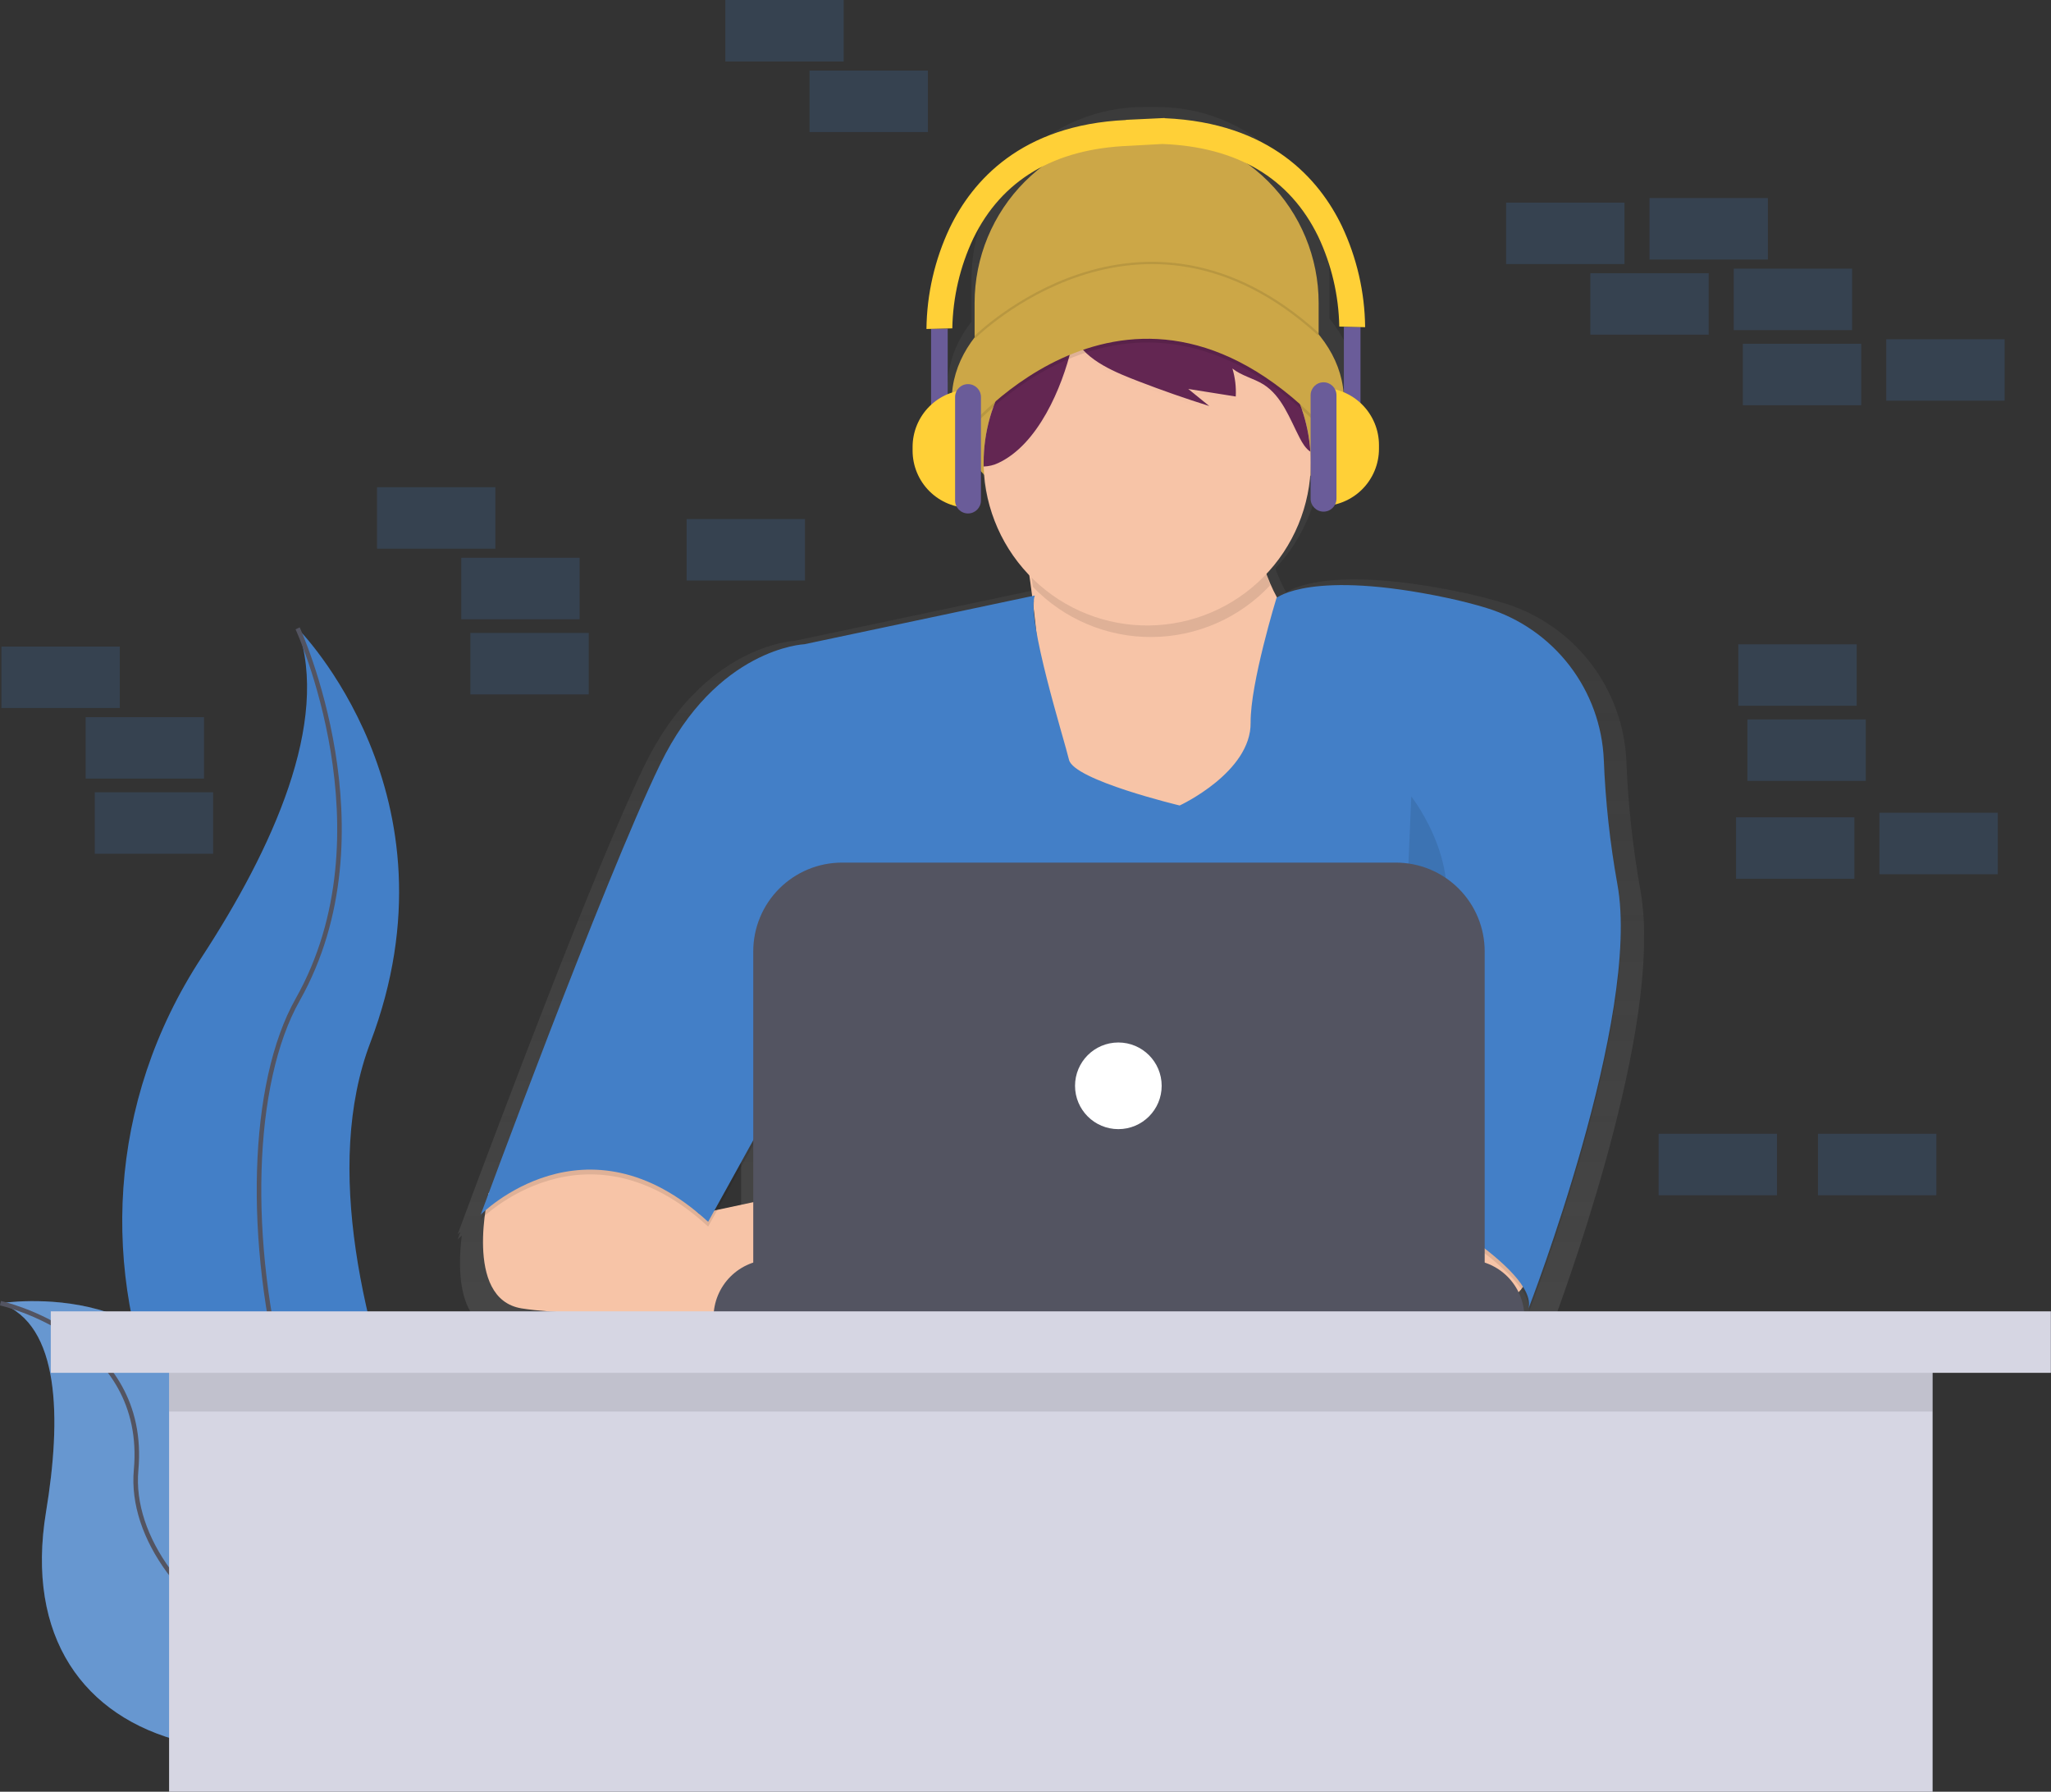 <svg width="901" height="787" viewBox="0 0 901 787" fill="none" xmlns="http://www.w3.org/2000/svg">
<rect x="0" y="0" width="901" height="787" fill="#333333" stroke="none"/>
<g clip-path="url(#clip0)">
<path opacity="0.2" d="M815.63 283H763.63V310H815.63V283Z" fill="#437FC7"/>
<path opacity="0.2" d="M819.63 316H767.63V343H819.63V316Z" fill="#437FC7"/>
<path opacity="0.2" d="M776.63 87H724.63V114H776.63V87Z" fill="#437FC7"/>
<path opacity="0.2" d="M813.63 118H761.63V145H813.63V118Z" fill="#437FC7"/>
<path opacity="0.2" d="M713.63 89H661.63V116H713.63V89Z" fill="#437FC7"/>
<path opacity="0.2" d="M880.63 149H828.63V176H880.63V149Z" fill="#437FC7"/>
<path opacity="0.2" d="M817.63 151H765.63V178H817.63V151Z" fill="#437FC7"/>
<path opacity="0.2" d="M750.63 120H698.63V147H750.63V120Z" fill="#437FC7"/>
<path opacity="0.2" d="M877.63 357H825.63V384H877.63V357Z" fill="#437FC7"/>
<path opacity="0.2" d="M814.63 359H762.63V386H814.63V359Z" fill="#437FC7"/>
<path d="M130.75 276C130.75 276 204.04 349.29 162.67 458C121.3 566.71 233.58 747.64 233.58 747.64C233.58 747.64 232.38 747.46 230.15 747.07C79.63 720.5 4.84 548.35 88.58 420.5C119.66 372.91 145.2 317.14 130.75 276Z" fill="#437FC7"/>
<path d="M130.75 276C130.75 276 172.12 365.84 130.75 439.12C89.38 512.4 123.66 718.12 233.59 747.64" stroke="#535461" stroke-width="2" stroke-miterlimit="10"/>
<path d="M0.21 572.42C0.21 572.42 83.84 559.1 91.46 634.05C99.08 709 252.28 719.39 252.28 719.39C252.28 719.39 251.28 720.07 249.41 721.3C122.92 804.3 2.01 774.19 20.24 663.94C27.01 622.95 26.45 581.78 0.21 572.42Z" fill="#437FC7"/>
<path opacity="0.2" d="M0.21 572.42C0.21 572.42 83.84 559.1 91.46 634.05C99.08 709 252.28 719.39 252.28 719.39C252.28 719.39 251.28 720.07 249.41 721.3C122.92 804.3 2.01 774.19 20.24 663.94C27.01 622.95 26.45 581.78 0.21 572.42Z" fill="#F5F5F5"/>
<path d="M0.21 572.42C0.21 572.42 65.12 586.67 59.79 645.69C54.46 704.71 156.19 775.5 252.28 719.39" stroke="#535461" stroke-width="2" stroke-miterlimit="10"/>
<path opacity="0.2" d="M52.63 284H0.63V311H52.63V284Z" fill="#437FC7"/>
<path opacity="0.2" d="M89.63 315H37.63V342H89.63V315Z" fill="#437FC7"/>
<path opacity="0.2" d="M370.63 0H318.63V27H370.63V0Z" fill="#437FC7"/>
<path opacity="0.2" d="M780.63 498H728.63V525H780.63V498Z" fill="#437FC7"/>
<path opacity="0.2" d="M93.63 348H41.63V375H93.63V348Z" fill="#437FC7"/>
<path opacity="0.2" d="M407.63 31H355.63V58H407.63V31Z" fill="#437FC7"/>
<path opacity="0.2" d="M217.63 214H165.63V241H217.63V214Z" fill="#437FC7"/>
<path opacity="0.2" d="M254.63 245H202.63V272H254.63V245Z" fill="#437FC7"/>
<path opacity="0.2" d="M353.63 228H301.63V255H353.63V228Z" fill="#437FC7"/>
<path opacity="0.2" d="M258.63 278H206.63V305H258.63V278Z" fill="#437FC7"/>
<path opacity="0.2" d="M850.63 498H798.63V525H850.63V498Z" fill="#437FC7"/>
<path d="M720.65 391.11C717.283 372.372 715.218 353.423 714.47 334.4C713.805 318.733 708.311 303.656 698.74 291.234C689.169 278.813 675.99 269.657 661.01 265.02C655.55 263.34 649.54 261.77 642.9 260.36C584.7 248 567.02 258.79 565.01 260.21C563.308 257.116 561.827 253.904 560.58 250.6C560.48 250.26 560.39 249.92 560.29 249.6C571.809 237.316 578.827 221.493 580.2 204.71C589.91 194.87 595.58 182.99 595.58 170.2C595.58 159.2 591.38 148.88 584.03 139.95V122.57C584.03 102.528 576.068 83.306 561.896 69.134C547.724 54.962 528.502 47 508.46 47H502.33C492.406 47 482.579 48.955 473.411 52.752C464.242 56.55 455.911 62.117 448.894 69.134C441.877 76.151 436.31 84.482 432.512 93.651C428.715 102.819 426.76 112.646 426.76 122.57V141.3C420.09 149.91 416.31 159.74 416.31 170.18C416.31 182.7 421.75 194.34 431.09 204.06C432.366 221.458 439.706 237.857 451.83 250.4C452.24 253.24 452.66 256.29 453.07 259.51L348.97 281.5C348.97 281.5 308.83 283.15 282.97 336.5C261.1 381.69 217.58 497.79 204.69 532.35C202.36 538.61 201.04 542.2 201.04 542.2C201.04 542.2 201.47 541.77 202.28 541.03L201.04 544.4C201.04 544.4 201.67 543.76 202.87 542.71C201.05 557.17 200.79 582 219.73 585.09C235.61 587.68 276.53 588.75 307.44 589.18H309.58C330.07 589.45 345.66 589.45 345.66 589.45V589.18H678.1V585.77C678.104 582.677 677.481 579.616 676.27 576.77L676.73 576.21C678.509 578.559 679.693 581.304 680.18 584.21C680.142 584.493 680.088 584.773 680.02 585.05L680.22 584.54C680.298 585.448 680.231 586.363 680.02 587.25C680.02 587.25 722.67 477.36 722.21 411.74C722.332 404.83 721.81 397.923 720.65 391.11ZM454.8 274.36C454.249 271.225 453.895 268.059 453.74 264.88C453.74 264.88 453.74 264.82 453.74 264.79C454.11 267.88 454.47 271.08 454.8 274.36ZM325.58 510.4V536.59L309.18 540.1L325.58 510.4Z" fill="url(#paint0_linear)"/>
<path d="M503.71 57.57C523.752 57.57 542.974 65.532 557.146 79.704C571.318 93.876 579.28 113.098 579.28 133.14V165.38H428.14V133.14C428.14 113.098 436.102 93.876 450.274 79.704C464.446 65.532 483.668 57.57 503.71 57.57Z" fill="#CCA747"/>
<path d="M504.24 235.14C551.814 235.14 590.38 208.64 590.38 175.95C590.38 143.26 551.814 116.76 504.24 116.76C456.666 116.76 418.1 143.26 418.1 175.95C418.1 208.64 456.666 235.14 504.24 235.14Z" fill="#CCA747"/>
<path d="M449.02 233.29C449.02 233.29 467.02 327.36 449.02 352.73C431.02 378.1 504.02 388.14 504.02 388.14L579.58 360.66L590.15 293.01C590.15 293.01 544.15 267.11 553.68 214.79L449.02 233.29Z" fill="#F7C4A7"/>
<path d="M672.04 550.39C672.04 550.39 676.8 571 650.9 574.7C635.607 576.95 620.055 576.764 604.82 574.15L599.11 522.38H659.36L672.04 550.39Z" fill="#F7C4A7"/>
<path d="M214.7 524.01C214.7 524.01 203.26 570.5 229.16 574.7C255.06 578.9 350.16 578.93 350.16 578.93V523.93L307.1 533.13L266.68 494.37L214.7 524.01Z" fill="#F7C4A7"/>
<path opacity="0.1" d="M454.58 263.68L353.37 285.08C353.37 285.08 314.79 286.67 289.95 337.93C265.11 389.19 211.2 535.59 211.2 535.59C211.2 535.59 257.2 489.08 311.09 538.76L347.03 473.76L339.1 576.82H617.58V528.19C617.58 528.19 675.71 559.37 671.49 576.81C671.49 576.81 721.24 448.63 710.49 390.38C707.254 372.372 705.269 354.162 704.55 335.88C703.915 320.823 698.636 306.331 689.436 294.394C680.237 282.457 667.569 273.66 653.17 269.21C647.93 267.6 642.17 266.09 635.77 264.74C576.05 252.06 560.77 264.74 560.77 264.74C560.77 264.74 549.2 302.38 549.41 319.44C549.67 341.37 518.23 355.91 518.23 355.91C518.23 355.91 471.72 344.81 469.61 335.83C467.5 326.85 450.86 274.25 454.58 263.68Z" fill="black"/>
<path d="M454.58 261.57L353.37 282.97C353.37 282.97 314.79 284.56 289.95 335.82C265.11 387.08 211.19 533.5 211.19 533.5C211.19 533.5 257.19 486.99 311.08 536.67L347.02 471.67L339.09 574.7H617.58V526.08C617.58 526.08 675.71 557.26 671.49 574.7C671.49 574.7 721.24 446.52 710.49 388.27C707.254 370.262 705.269 352.052 704.55 333.77C703.915 318.713 698.636 304.221 689.436 292.284C680.237 280.347 667.569 271.55 653.17 267.1C647.93 265.49 642.17 263.98 635.77 262.63C576.05 249.95 560.77 262.63 560.77 262.63C560.77 262.63 549.2 300.27 549.41 317.33C549.67 339.26 518.23 353.8 518.23 353.8C518.23 353.8 471.72 342.7 469.61 333.72C467.5 324.74 450.86 272.14 454.58 261.57Z" fill="#437FC7"/>
<path opacity="0.1" d="M558 257.08C553.749 245.044 552.796 232.089 555.24 219.56L450.58 238.05C450.58 238.05 452.09 245.96 453.8 257.81C460.562 264.827 468.681 270.395 477.663 274.176C486.645 277.957 496.302 279.872 506.047 279.803C515.792 279.735 525.421 277.685 534.349 273.779C543.277 269.873 551.317 264.191 557.98 257.08H558Z" fill="black"/>
<path d="M575.85 203.17C575.768 222.029 568.278 240.1 554.994 253.486C541.711 266.873 523.698 274.503 504.841 274.732C485.983 274.96 467.791 267.768 454.188 254.707C440.584 241.645 432.659 223.761 432.12 204.91C432.12 204.33 432.12 203.75 432.12 203.17C432.117 189.712 435.891 176.523 443.014 165.104C450.137 153.686 460.322 144.496 472.41 138.58C474.563 137.527 476.777 136.58 479.05 135.74C490.874 131.393 503.627 130.208 516.05 132.3C531.971 135.011 546.513 143.009 557.329 155.002C568.145 166.996 574.603 182.284 575.66 198.4C575.787 199.98 575.85 201.57 575.85 203.17Z" fill="#F7C4A7"/>
<g opacity="0.1">
<path opacity="0.1" d="M478.94 137.43L479.04 137.37C476.767 138.21 474.553 139.157 472.4 140.21C460.312 146.126 450.127 155.316 443.004 166.734C435.881 178.153 432.107 191.342 432.11 204.8C432.11 205.38 432.11 205.96 432.11 206.54C434.345 206.479 436.542 205.951 438.56 204.99C456.08 196.81 466.56 171.79 470.72 154.34C472.22 148.09 473.63 141.05 478.94 137.43Z" fill="black"/>
<path opacity="0.1" d="M533.95 139.44C528.261 136.826 522.253 134.974 516.08 133.93C521.142 135.095 525.663 137.935 528.91 141.99C530.501 144.154 531.821 146.505 532.84 148.99C523.275 144.808 512.915 142.753 502.477 142.969C492.04 143.185 481.774 145.666 472.39 150.24C476.9 160.13 490.89 165.52 500.23 169.13C510.457 173.077 520.79 176.687 531.23 179.96L521.99 172.46L542.86 175.78C543.085 171.626 542.591 167.465 541.4 163.48C545.4 166.7 550.7 167.78 555.04 170.48C563.17 175.61 566.56 185.48 570.99 194.03C572.16 196.29 573.54 198.6 575.65 200.03C574.797 187.112 570.472 174.664 563.133 164C555.793 153.336 545.711 144.85 533.95 139.44Z" fill="black"/>
</g>
<path d="M478.94 135.8L479.04 135.74C476.767 136.58 474.553 137.527 472.4 138.58C460.312 144.496 450.127 153.686 443.004 165.104C435.881 176.523 432.107 189.712 432.11 203.17C432.11 203.75 432.11 204.33 432.11 204.91C434.345 204.85 436.542 204.322 438.56 203.36C456.08 195.18 466.56 170.16 470.72 152.71C472.22 146.5 473.63 139.43 478.94 135.8Z" fill="#632652"/>
<path d="M533.95 137.82C528.261 135.207 522.253 133.354 516.08 132.31C521.142 133.475 525.663 136.315 528.91 140.37C530.501 142.534 531.821 144.885 532.84 147.37C523.275 143.188 512.915 141.133 502.478 141.349C492.04 141.565 481.774 144.046 472.39 148.62C476.9 158.51 490.89 163.9 500.23 167.51C510.457 171.457 520.79 175.067 531.23 178.34L521.99 170.84L542.86 174.16C543.085 170.007 542.591 165.846 541.4 161.86C545.4 165.08 550.7 166.16 555.04 168.86C563.17 173.99 566.56 183.86 570.99 192.41C572.16 194.67 573.54 196.98 575.65 198.41C574.797 185.492 570.472 173.044 563.133 162.38C555.793 151.716 545.711 143.231 533.95 137.82Z" fill="#632652"/>
<path opacity="0.1" d="M423.91 191.32C423.91 191.32 497.91 99.32 583.52 191.32L576.12 170.71C576.12 170.71 535.95 112.05 507.42 124.71C478.89 137.37 450.87 146.38 450.87 146.38L423.91 191.32Z" fill="black"/>
<path d="M423.91 189.69C423.91 189.69 497.91 97.69 583.52 189.69L576.12 169.08C576.12 169.08 535.95 110.42 507.42 123.08C478.89 135.74 450.87 144.75 450.87 144.75L423.91 189.69Z" fill="#CCA747"/>
<path opacity="0.1" d="M363.13 387.88C363.13 387.88 347.28 430.16 369.47 468.21C391.66 506.26 349.92 522.12 349.92 522.12" fill="black"/>
<path opacity="0.1" d="M619.98 349.83C619.98 349.83 647.46 384.71 629.49 415.89C611.52 447.07 612.58 522.12 612.58 522.12" fill="black"/>
<path d="M338.82 553.3H644.29C651.018 553.3 657.471 555.973 662.229 560.731C666.987 565.489 669.66 571.942 669.66 578.67H313.46C313.46 571.943 316.132 565.492 320.887 560.734C325.643 555.977 332.093 553.303 338.82 553.3Z" fill="#535461"/>
<path d="M369.9 378.89H613.22C618.342 378.89 623.413 379.899 628.145 381.859C632.876 383.819 637.176 386.691 640.797 390.313C644.419 393.934 647.291 398.234 649.251 402.965C651.211 407.697 652.22 412.769 652.22 417.89V559.11H330.9V417.89C330.9 407.547 335.009 397.627 342.323 390.313C349.637 382.999 359.557 378.89 369.9 378.89Z" fill="#535461"/>
<path d="M491.29 495.96C501.8 495.96 510.32 487.44 510.32 476.93C510.32 466.42 501.8 457.9 491.29 457.9C480.78 457.9 472.26 466.42 472.26 476.93C472.26 487.44 480.78 495.96 491.29 495.96Z" fill="white"/>
<path opacity="0.1" d="M428.14 148.2C428.14 148.2 500.86 75.52 579.29 146.87" stroke="black" stroke-miterlimit="10"/>
<path d="M597.66 143.57H590.36V184.96H597.66V143.57Z" fill="#6A5C99"/>
<path d="M580.62 170.35C587.293 170.35 593.692 173.001 598.411 177.719C603.129 182.438 605.78 188.837 605.78 195.51V197.13C605.78 203.803 603.129 210.202 598.411 214.921C593.692 219.639 587.293 222.29 580.62 222.29V170.35Z" fill="#FFD037"/>
<path d="M587.11 173.6C587.11 170.463 584.567 167.92 581.43 167.92C578.293 167.92 575.75 170.463 575.75 173.6V219.05C575.75 222.187 578.293 224.73 581.43 224.73C584.567 224.73 587.11 222.187 587.11 219.05V173.6Z" fill="#6A5C99"/>
<path d="M409.02 185.77H416.32V144.38H409.02V185.77Z" fill="#6A5C99"/>
<path d="M426.06 223.1C419.387 223.1 412.988 220.449 408.269 215.731C403.551 211.012 400.9 204.613 400.9 197.94V196.32C400.9 193.016 401.551 189.744 402.815 186.692C404.08 183.639 405.933 180.866 408.269 178.529C410.606 176.193 413.379 174.34 416.432 173.075C419.484 171.811 422.756 171.16 426.06 171.16V223.1Z" fill="#FFD037"/>
<path d="M419.57 219.85C419.57 222.987 422.113 225.53 425.25 225.53C428.387 225.53 430.93 222.987 430.93 219.85V174.4C430.93 171.263 428.387 168.72 425.25 168.72C422.113 168.72 419.57 171.263 419.57 174.4V219.85Z" fill="#6A5C99"/>
<path d="M589.5 99.33C579.61 78.77 558.07 53.91 511.64 51.92V51.86H511.08L494.63 52.64V52.72C448.51 54.84 427.07 79.61 417.21 100.1C410.643 113.991 407.157 129.136 406.99 144.5L412.67 144.36L418.35 144.23C418.595 130.552 421.741 117.082 427.58 104.71C440.1 78.99 463.14 65.32 496.05 64.05L510.6 63.24C543.53 64.5 566.58 78.19 579.09 103.9C584.939 116.276 588.092 129.754 588.34 143.44L594.02 143.57L599.7 143.71C599.537 128.355 596.057 113.216 589.5 99.33Z" fill="#FFD037"/>
<path d="M848.99 579H74.28V787H848.99V579Z" fill="#D6D6E3"/>
<path opacity="0.1" d="M848.99 593H74.28V620H848.99V593Z" fill="black"/>
<path d="M900.94 576H22.31V603H900.94V576Z" fill="#D6D6E3"/>
</g>
<defs>
<linearGradient id="paint0_linear" x1="461.63" y1="589.5" x2="461.63" y2="47" gradientUnits="userSpaceOnUse">
<stop stop-color="#808080" stop-opacity="0.25"/>
<stop offset="0.54" stop-color="#808080" stop-opacity="0.12"/>
<stop offset="1" stop-color="#808080" stop-opacity="0.1"/>
</linearGradient>
<clipPath id="clip0">
<rect width="900.94" height="787" fill="white"/>
</clipPath>
</defs>
</svg>
